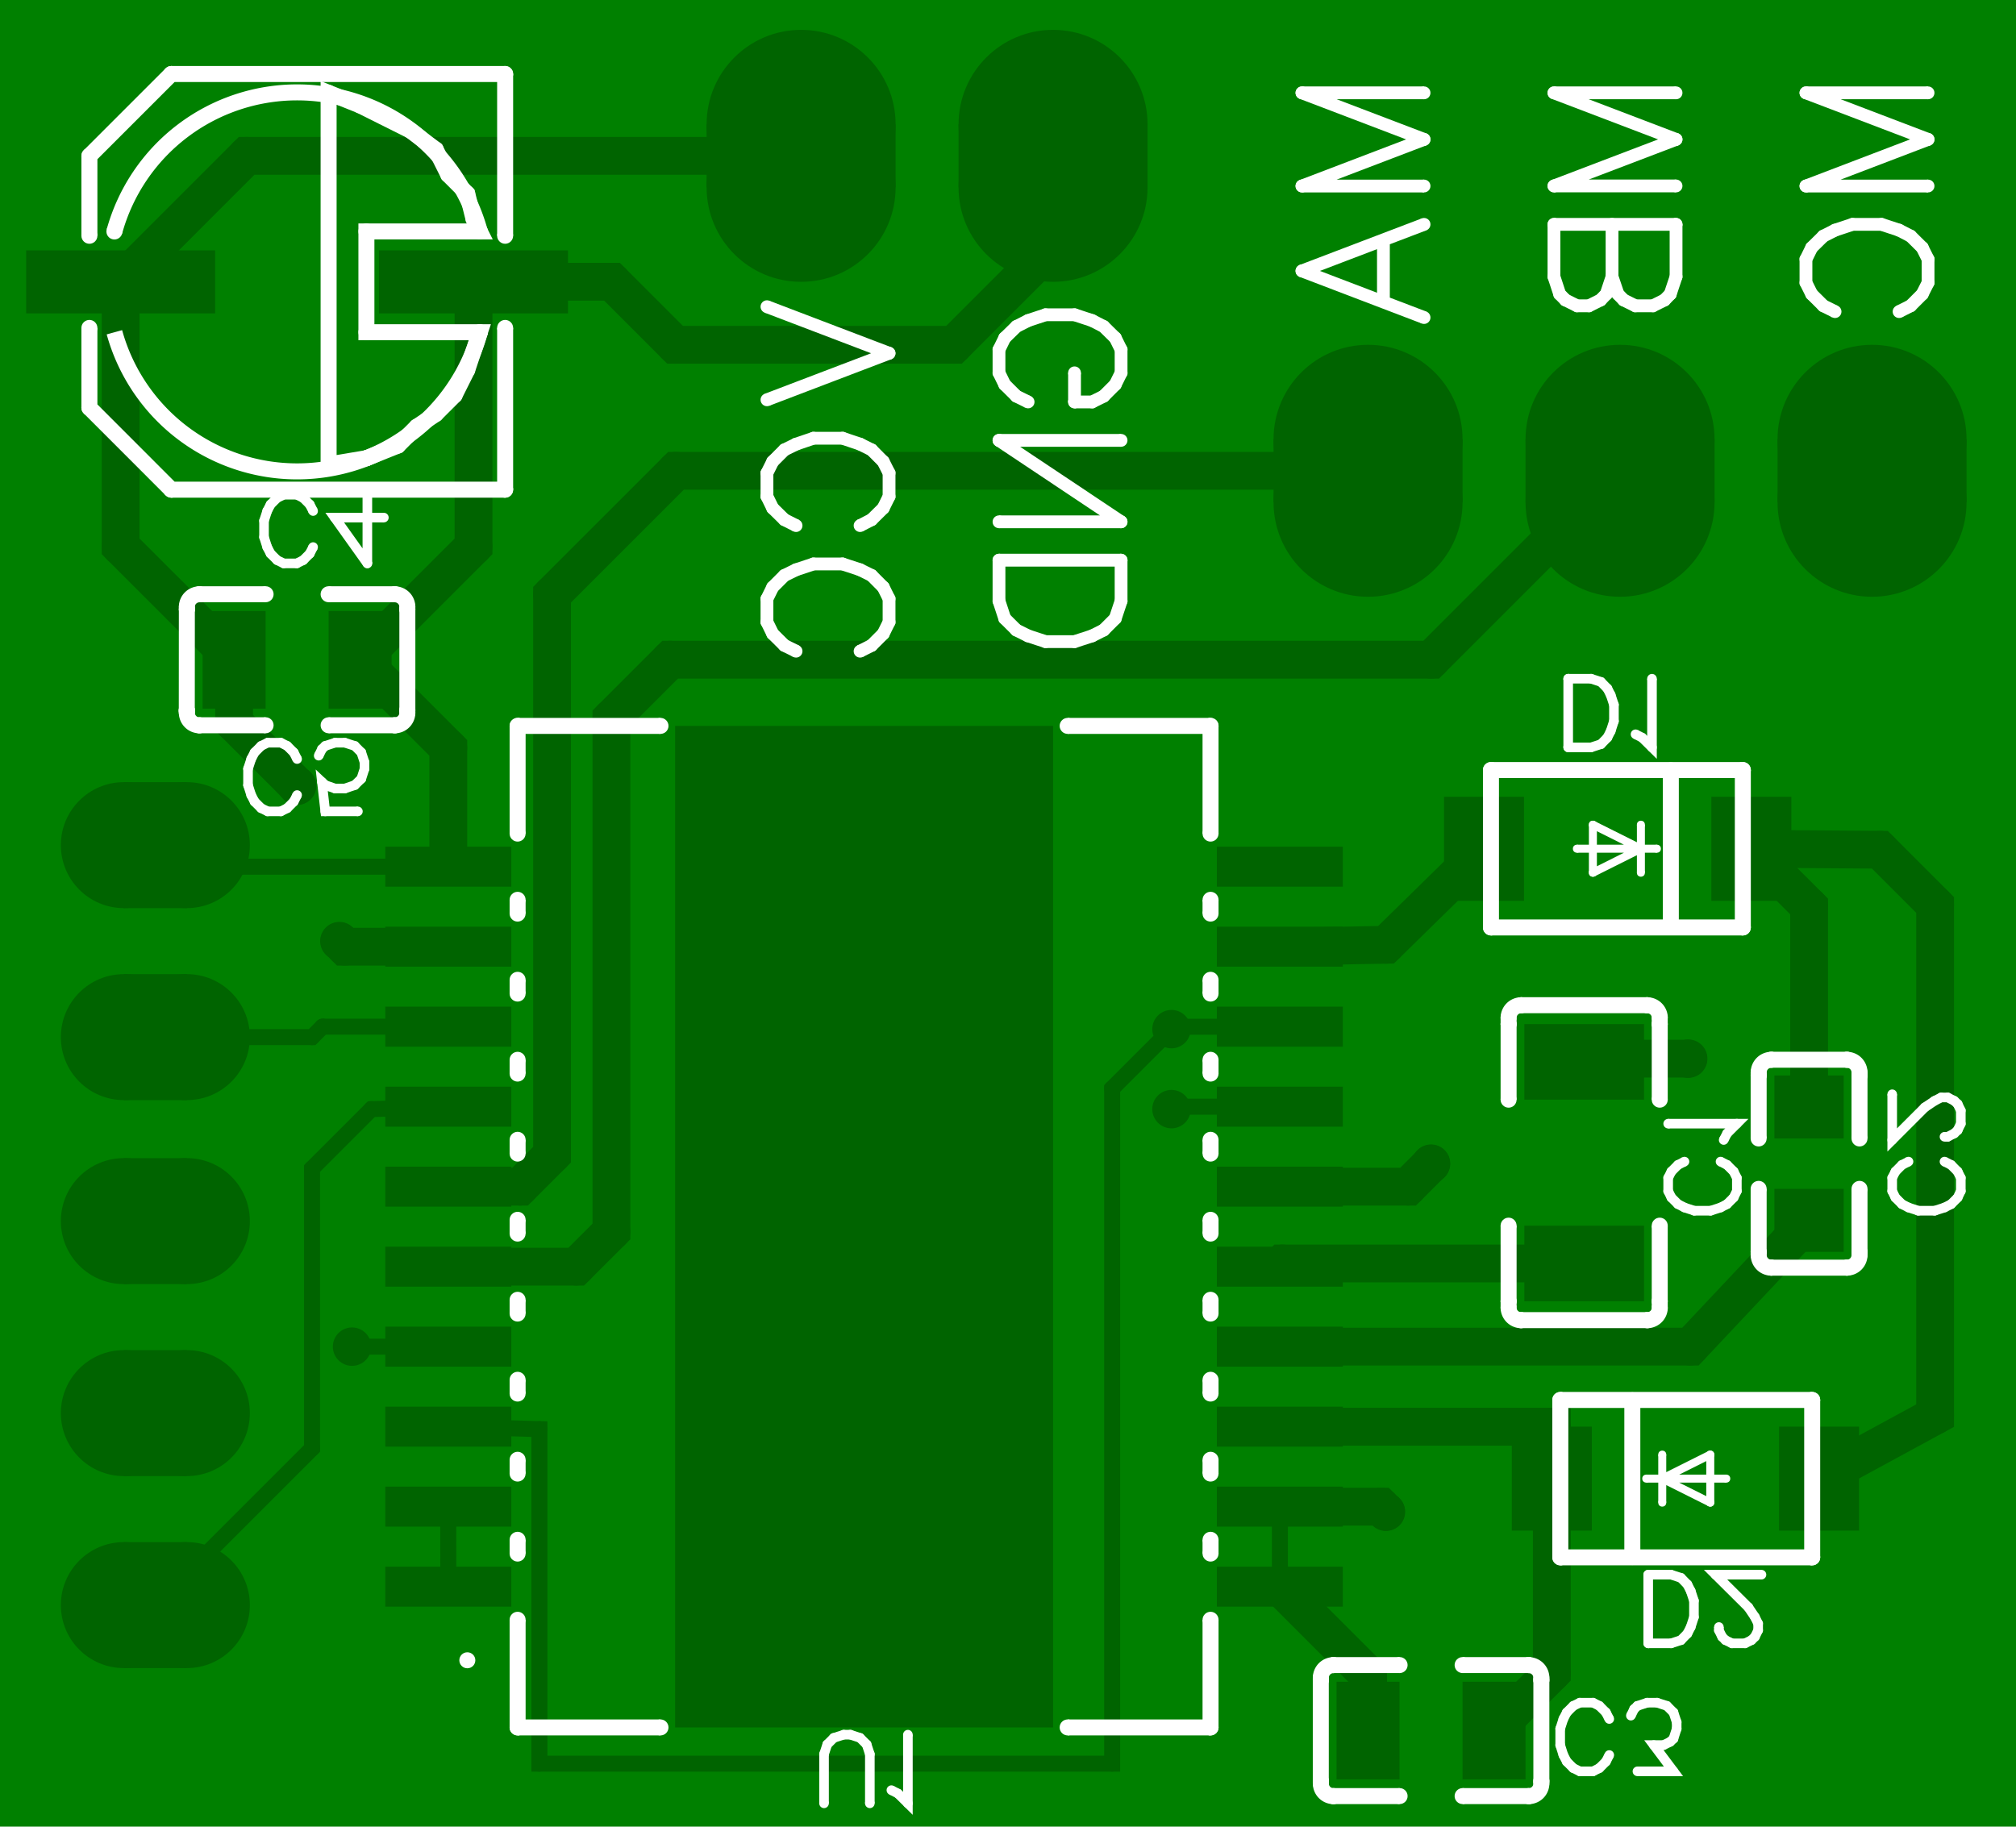 <?xml version="1.0" encoding="utf-8" ?>
<svg baseProfile="full" height="500" version="1.1" width="551.743" xmlns="http://www.w3.org/2000/svg" xmlns:ev="http://www.w3.org/2001/xml-events" xmlns:xlink="http://www.w3.org/1999/xlink"><defs /><rect fill="green" height="500" width="551.743" x="0" y="0" /><circle cx="122.694" cy="324.822" fill="darkgreen" r="5.173" /><circle cx="142.332" cy="324.822" fill="darkgreen" r="5.173" /><circle cx="151.091" cy="316.063" fill="darkgreen" r="5.173" /><circle cx="151.091" cy="162.781" fill="darkgreen" r="5.173" /><circle cx="185.006" cy="128.867" fill="darkgreen" r="5.173" /><circle cx="374.409" cy="128.867" fill="darkgreen" r="5.173" /><circle cx="479.275" cy="232.336" fill="darkgreen" r="5.173" /><circle cx="514.483" cy="232.594" fill="darkgreen" r="5.173" /><circle cx="529.604" cy="247.715" fill="darkgreen" r="5.173" /><circle cx="529.604" cy="387.496" fill="darkgreen" r="5.173" /><circle cx="497.845" cy="404.755" fill="darkgreen" r="5.173" /><circle cx="122.711" cy="346.719" fill="darkgreen" r="5.173" /><circle cx="157.695" cy="346.719" fill="darkgreen" r="5.173" /><circle cx="167.333" cy="337.098" fill="darkgreen" r="5.173" /><circle cx="167.333" cy="196.645" fill="darkgreen" r="5.173" /><circle cx="183.403" cy="180.575" fill="darkgreen" r="5.173" /><circle cx="391.686" cy="180.575" fill="darkgreen" r="5.173" /><circle cx="443.36" cy="128.901" fill="darkgreen" r="5.173" /><path d="M122.694,324.822L142.332,324.822L151.091,316.063L151.091,162.781L185.006,128.867L374.409,128.867M479.275,232.336L514.483,232.594L529.604,247.715L529.604,387.496L497.845,404.755M122.711,346.719L157.695,346.719L167.333,337.098L167.333,196.645L183.403,180.575L391.686,180.575L443.36,128.901" fill="none" stroke="darkgreen" stroke-width="10.345" /><circle cx="42.519" cy="439.36" fill="darkgreen" r="2.19" /><circle cx="85.399" cy="396.479" fill="darkgreen" r="2.19" /><circle cx="85.399" cy="319.839" fill="darkgreen" r="2.19" /><circle cx="101.641" cy="303.597" fill="darkgreen" r="2.19" /><circle cx="122.711" cy="302.924" fill="darkgreen" r="2.19" /><path d="M42.519,439.36L85.399,396.479L85.399,319.839L101.641,303.597L122.711,302.924" fill="none" stroke="darkgreen" stroke-width="4.379" /><circle cx="350.288" cy="259.13" fill="darkgreen" r="5.173" /><circle cx="379.323" cy="258.612" fill="darkgreen" r="5.173" /><circle cx="406.152" cy="232.318" fill="darkgreen" r="5.173" /><circle cx="379.323" cy="413.807" fill="darkgreen" r="5.173" /><circle cx="377.927" cy="412.411" fill="darkgreen" r="5.173" /><circle cx="350.288" cy="412.411" fill="darkgreen" r="5.173" /><path d="M350.288,259.13L379.323,258.612L406.152,232.318M379.323,413.807L377.927,412.411L350.288,412.411" fill="none" stroke="darkgreen" stroke-width="10.345" /><circle cx="350.288" cy="434.308" fill="darkgreen" r="2.19" /><circle cx="350.288" cy="412.411" fill="darkgreen" r="2.19" /><circle cx="122.694" cy="434.308" fill="darkgreen" r="2.19" /><circle cx="122.677" cy="412.411" fill="darkgreen" r="2.19" /><circle cx="42.519" cy="231.336" fill="darkgreen" r="2.19" /><circle cx="48.398" cy="237.232" fill="darkgreen" r="2.19" /><circle cx="122.694" cy="237.232" fill="darkgreen" r="2.19" /><path d="M350.288,434.308L350.288,412.411M122.694,434.308L122.677,412.411M42.519,231.336L48.398,237.232L122.694,237.232" fill="none" stroke="darkgreen" stroke-width="4.379" /><circle cx="350.288" cy="324.822" fill="darkgreen" r="5.173" /><circle cx="385.375" cy="324.822" fill="darkgreen" r="5.173" /><circle cx="391.669" cy="318.528" fill="darkgreen" r="5.173" /><circle cx="350.288" cy="346.529" fill="darkgreen" r="5.173" /><circle cx="350.96" cy="345.84" fill="darkgreen" r="5.173" /><circle cx="433.567" cy="345.84" fill="darkgreen" r="5.173" /><circle cx="408.911" cy="473.706" fill="darkgreen" r="5.173" /><circle cx="424.704" cy="457.895" fill="darkgreen" r="5.173" /><circle cx="424.704" cy="404.738" fill="darkgreen" r="5.173" /><circle cx="350.305" cy="390.531" fill="darkgreen" r="5.173" /><circle cx="424.704" cy="390.531" fill="darkgreen" r="5.173" /><circle cx="424.704" cy="404.721" fill="darkgreen" r="5.173" /><circle cx="350.288" cy="434.308" fill="darkgreen" r="5.173" /><circle cx="374.427" cy="458.447" fill="darkgreen" r="5.173" /><circle cx="374.427" cy="473.706" fill="darkgreen" r="5.173" /><circle cx="433.567" cy="290.665" fill="darkgreen" r="5.173" /><circle cx="434.429" cy="289.786" fill="darkgreen" r="5.173" /><circle cx="462.033" cy="289.786" fill="darkgreen" r="5.173" /><circle cx="129.573" cy="77.123" fill="darkgreen" r="5.173" /><circle cx="167.506" cy="77.123" fill="darkgreen" r="5.173" /><circle cx="184.765" cy="94.383" fill="darkgreen" r="5.173" /><circle cx="261.095" cy="94.383" fill="darkgreen" r="5.173" /><circle cx="288.2" cy="67.278" fill="darkgreen" r="5.173" /><circle cx="288.2" cy="42.657" fill="darkgreen" r="5.173" /><circle cx="98.555" cy="180.592" fill="darkgreen" r="5.173" /><circle cx="129.591" cy="149.557" fill="darkgreen" r="5.173" /><circle cx="129.591" cy="77.141" fill="darkgreen" r="5.173" /><circle cx="98.555" cy="180.592" fill="darkgreen" r="5.173" /><circle cx="122.694" cy="204.731" fill="darkgreen" r="5.173" /><circle cx="122.694" cy="237.232" fill="darkgreen" r="5.173" /><path d="M350.288,324.822L385.375,324.822L391.669,318.528M350.288,346.529L350.96,345.84L433.567,345.84M408.911,473.706L424.704,457.895L424.704,404.738M350.305,390.531L424.704,390.531L424.704,404.721M350.288,434.308L374.427,458.447L374.427,473.706M433.567,290.665L434.429,289.786L462.033,289.786M129.573,77.123L167.506,77.123L184.765,94.383L261.095,94.383L288.2,67.278L288.2,42.657M98.555,180.592L129.591,149.557L129.591,77.141M98.555,180.592L122.694,204.731L122.694,237.232" fill="none" stroke="darkgreen" stroke-width="10.345" /><circle cx="88.279" cy="281.027" fill="darkgreen" r="2.19" /><circle cx="122.694" cy="281.027" fill="darkgreen" r="2.19" /><circle cx="320.615" cy="303.597" fill="darkgreen" r="2.19" /><circle cx="321.287" cy="302.924" fill="darkgreen" r="2.19" /><circle cx="350.288" cy="302.924" fill="darkgreen" r="2.19" /><circle cx="96.348" cy="368.616" fill="darkgreen" r="2.19" /><circle cx="96.348" cy="368.616" fill="darkgreen" r="2.19" /><circle cx="122.694" cy="368.616" fill="darkgreen" r="2.19" /><circle cx="88.279" cy="281.027" fill="darkgreen" r="2.19" /><circle cx="85.417" cy="283.889" fill="darkgreen" r="2.19" /><circle cx="42.519" cy="283.889" fill="darkgreen" r="2.19" /><circle cx="320.615" cy="281.699" fill="darkgreen" r="2.19" /><circle cx="321.27" cy="281.044" fill="darkgreen" r="2.19" /><circle cx="350.305" cy="281.044" fill="darkgreen" r="2.19" /><path d="M88.279,281.027L122.694,281.027M320.615,303.597L321.287,302.924L350.288,302.924M96.348,368.616L96.348,368.616L122.694,368.616M88.279,281.027L85.417,283.889L42.519,283.889M320.615,281.699L321.27,281.044L350.305,281.044" fill="none" stroke="darkgreen" stroke-width="4.379" /><circle cx="350.253" cy="368.616" fill="darkgreen" r="5.173" /><circle cx="462.637" cy="368.616" fill="darkgreen" r="5.173" /><circle cx="495.138" cy="334.063" fill="darkgreen" r="5.173" /><path d="M350.253,368.616L462.637,368.616L495.138,334.063" fill="none" stroke="darkgreen" stroke-width="10.345" /><circle cx="122.694" cy="281.027" fill="darkgreen" r="2.19" /><circle cx="119.677" cy="284.044" fill="darkgreen" r="2.19" /><path d="M122.694,281.027L119.677,284.044" fill="none" stroke="darkgreen" stroke-width="4.379" /><circle cx="479.292" cy="232.318" fill="darkgreen" r="5.173" /><circle cx="495.121" cy="248.129" fill="darkgreen" r="5.173" /><circle cx="495.121" cy="303.01" fill="darkgreen" r="5.173" /><circle cx="33.018" cy="77.141" fill="darkgreen" r="5.173" /><circle cx="67.502" cy="42.657" fill="darkgreen" r="5.173" /><circle cx="219.232" cy="42.657" fill="darkgreen" r="5.173" /><circle cx="92.883" cy="257.612" fill="darkgreen" r="5.173" /><circle cx="94.383" cy="259.13" fill="darkgreen" r="5.173" /><circle cx="122.694" cy="259.13" fill="darkgreen" r="5.173" /><circle cx="64.071" cy="180.592" fill="darkgreen" r="5.173" /><circle cx="64.071" cy="197.834" fill="darkgreen" r="5.173" /><circle cx="81.313" cy="215.094" fill="darkgreen" r="5.173" /><circle cx="64.071" cy="180.592" fill="darkgreen" r="5.173" /><circle cx="33.018" cy="149.557" fill="darkgreen" r="5.173" /><circle cx="33.018" cy="77.141" fill="darkgreen" r="5.173" /><path d="M479.292,232.318L495.121,248.129L495.121,303.01M33.018,77.141L67.502,42.657L219.232,42.657M92.883,257.612L94.383,259.13L122.694,259.13M64.071,180.592L64.071,197.834L81.313,215.094M64.071,180.592L33.018,149.557L33.018,77.141" fill="none" stroke="darkgreen" stroke-width="10.345" /><circle cx="320.615" cy="281.699" fill="darkgreen" r="2.19" /><circle cx="304.373" cy="297.941" fill="darkgreen" r="2.19" /><circle cx="304.373" cy="482.758" fill="darkgreen" r="2.19" /><circle cx="147.626" cy="482.758" fill="darkgreen" r="2.19" /><circle cx="147.626" cy="391.186" fill="darkgreen" r="2.19" /><circle cx="122.711" cy="390.513" fill="darkgreen" r="2.19" /><path d="M320.615,281.699L304.373,297.941L304.373,482.758L147.626,482.758L147.626,391.186L122.711,390.513" fill="none" stroke="darkgreen" stroke-width="4.379" /><rect fill="darkgreen" height="10.949" width="34.484" x="105.452" y="428.834" /><rect fill="darkgreen" height="10.949" width="34.484" x="105.452" y="406.936" /><rect fill="darkgreen" height="10.949" width="34.484" x="105.452" y="385.039" /><rect fill="darkgreen" height="10.949" width="34.484" x="105.452" y="363.142" /><rect fill="darkgreen" height="10.949" width="34.484" x="105.452" y="341.245" /><rect fill="darkgreen" height="10.949" width="34.484" x="105.452" y="319.347" /><rect fill="darkgreen" height="10.949" width="34.484" x="105.452" y="297.45" /><rect fill="darkgreen" height="10.949" width="34.484" x="105.452" y="275.553" /><rect fill="darkgreen" height="10.949" width="34.484" x="105.452" y="253.655" /><rect fill="darkgreen" height="10.949" width="34.484" x="105.452" y="231.758" /><rect fill="darkgreen" height="10.949" width="34.484" x="333.029" y="231.758" /><rect fill="darkgreen" height="10.949" width="34.484" x="333.029" y="253.655" /><rect fill="darkgreen" height="10.949" width="34.484" x="333.029" y="275.553" /><rect fill="darkgreen" height="10.949" width="34.484" x="333.029" y="297.45" /><rect fill="darkgreen" height="10.949" width="34.484" x="333.029" y="319.347" /><rect fill="darkgreen" height="10.949" width="34.484" x="333.029" y="341.245" /><rect fill="darkgreen" height="10.949" width="34.484" x="333.029" y="363.142" /><rect fill="darkgreen" height="10.949" width="34.484" x="333.029" y="385.039" /><rect fill="darkgreen" height="10.949" width="34.484" x="333.029" y="406.936" /><rect fill="darkgreen" height="10.949" width="34.484" x="333.029" y="428.834" /><rect fill="darkgreen" height="274.147" width="103.452" x="184.765" y="198.697" /><rect fill="darkgreen" height="17.242" width="18.966" x="485.62" y="325.425" /><rect fill="darkgreen" height="17.242" width="18.966" x="485.62" y="294.389" /><rect fill="darkgreen" height="17.242" width="51.726" x="7.155" y="68.537" /><rect fill="darkgreen" height="17.242" width="51.726" x="103.728" y="68.537" /><rect fill="darkgreen" height="28.466" width="21.897" x="395.203" y="218.102" /><rect fill="darkgreen" height="28.466" width="21.897" x="468.361" y="218.102" /><rect fill="darkgreen" height="28.466" width="21.897" x="486.896" y="390.505" /><rect fill="darkgreen" height="28.466" width="21.897" x="413.756" y="390.505" /><rect fill="darkgreen" height="20.69" width="32.76" x="417.187" y="335.494" /><rect fill="darkgreen" height="20.69" width="32.76" x="417.187" y="280.32" /><rect fill="darkgreen" height="26.725" width="17.242" x="365.788" y="460.343" /><rect fill="darkgreen" height="26.725" width="17.242" x="400.272" y="460.343" /><rect fill="darkgreen" height="26.725" width="17.242" x="55.45" y="167.247" /><rect fill="darkgreen" height="26.725" width="17.242" x="89.934" y="167.247" /><circle cx="320.615" cy="303.597" fill="darkgreen" r="5.259" /><circle cx="96.348" cy="368.616" fill="darkgreen" r="5.255" /><circle cx="320.615" cy="281.699" fill="darkgreen" r="5.255" /><circle cx="391.651" cy="318.528" fill="darkgreen" r="5.255" /><circle cx="462.033" cy="289.786" fill="darkgreen" r="5.255" /><circle cx="379.306" cy="413.807" fill="darkgreen" r="5.255" /><circle cx="81.313" cy="215.094" fill="darkgreen" r="5.255" /><circle cx="92.883" cy="257.612" fill="darkgreen" r="5.255" /><circle cx="33.898" cy="439.36" fill="darkgreen" r="17.242" /><circle cx="51.14" cy="439.36" fill="darkgreen" r="17.242" /><circle cx="33.898" cy="386.806" fill="darkgreen" r="17.242" /><circle cx="51.14" cy="386.806" fill="darkgreen" r="17.242" /><circle cx="33.898" cy="334.253" fill="darkgreen" r="17.242" /><circle cx="51.14" cy="334.253" fill="darkgreen" r="17.242" /><circle cx="33.898" cy="283.889" fill="darkgreen" r="17.242" /><circle cx="51.14" cy="283.889" fill="darkgreen" r="17.242" /><circle cx="33.898" cy="231.336" fill="darkgreen" r="17.242" /><circle cx="51.14" cy="231.336" fill="darkgreen" r="17.242" /><path d="M33.898,439.36L51.14,439.36M33.898,386.806L51.14,386.806M33.898,334.253L51.14,334.253M33.898,283.889L51.14,283.889M33.898,231.336L51.14,231.336" fill="none" stroke="darkgreen" stroke-width="34.484" /><circle cx="219.249" cy="51.278" fill="darkgreen" r="25.863" /><circle cx="219.249" cy="34.036" fill="darkgreen" r="25.863" /><circle cx="288.2" cy="51.278" fill="darkgreen" r="25.863" /><circle cx="288.2" cy="34.036" fill="darkgreen" r="25.863" /><circle cx="512.345" cy="137.487" fill="darkgreen" r="25.863" /><circle cx="512.345" cy="120.246" fill="darkgreen" r="25.863" /><circle cx="443.377" cy="137.487" fill="darkgreen" r="25.863" /><circle cx="443.377" cy="120.246" fill="darkgreen" r="25.863" /><circle cx="374.409" cy="137.487" fill="darkgreen" r="25.863" /><circle cx="374.409" cy="120.246" fill="darkgreen" r="25.863" /><path d="M219.249,51.278L219.249,34.036M288.2,51.278L288.2,34.036M512.345,137.487L512.345,120.246M443.377,137.487L443.377,120.246M374.409,137.487L374.409,120.246" fill="none" stroke="darkgreen" stroke-width="51.726" /><circle cx="331.305" cy="472.844" fill="white" r="2.19" /><circle cx="331.305" cy="443.377" fill="white" r="2.19" /><circle cx="331.305" cy="425.256" fill="white" r="2.19" /><circle cx="331.305" cy="421.48" fill="white" r="2.19" /><circle cx="331.305" cy="403.359" fill="white" r="2.19" /><circle cx="331.305" cy="399.583" fill="white" r="2.19" /><circle cx="331.305" cy="381.461" fill="white" r="2.19" /><circle cx="331.305" cy="377.685" fill="white" r="2.19" /><circle cx="331.305" cy="359.564" fill="white" r="2.19" /><circle cx="331.305" cy="355.788" fill="white" r="2.19" /><circle cx="331.305" cy="337.667" fill="white" r="2.19" /><circle cx="331.305" cy="333.891" fill="white" r="2.19" /><circle cx="331.305" cy="315.77" fill="white" r="2.19" /><circle cx="331.305" cy="311.994" fill="white" r="2.19" /><circle cx="331.305" cy="293.872" fill="white" r="2.19" /><circle cx="331.305" cy="290.096" fill="white" r="2.19" /><circle cx="331.305" cy="271.975" fill="white" r="2.19" /><circle cx="331.305" cy="268.199" fill="white" r="2.19" /><circle cx="331.305" cy="250.078" fill="white" r="2.19" /><circle cx="331.305" cy="246.302" fill="white" r="2.19" /><circle cx="331.305" cy="228.18" fill="white" r="2.19" /><circle cx="331.305" cy="198.697" fill="white" r="2.19" /><circle cx="141.66" cy="472.844" fill="white" r="2.19" /><circle cx="141.66" cy="443.377" fill="white" r="2.19" /><circle cx="141.66" cy="425.256" fill="white" r="2.19" /><circle cx="141.66" cy="421.48" fill="white" r="2.19" /><circle cx="141.66" cy="403.359" fill="white" r="2.19" /><circle cx="141.66" cy="399.583" fill="white" r="2.19" /><circle cx="141.66" cy="381.461" fill="white" r="2.19" /><circle cx="141.66" cy="377.685" fill="white" r="2.19" /><circle cx="141.66" cy="359.564" fill="white" r="2.19" /><circle cx="141.66" cy="355.788" fill="white" r="2.19" /><circle cx="141.66" cy="337.667" fill="white" r="2.19" /><circle cx="141.66" cy="333.891" fill="white" r="2.19" /><circle cx="141.66" cy="315.77" fill="white" r="2.19" /><circle cx="141.66" cy="311.994" fill="white" r="2.19" /><circle cx="141.66" cy="293.872" fill="white" r="2.19" /><circle cx="141.66" cy="290.096" fill="white" r="2.19" /><circle cx="141.66" cy="271.975" fill="white" r="2.19" /><circle cx="141.66" cy="268.199" fill="white" r="2.19" /><circle cx="141.66" cy="250.078" fill="white" r="2.19" /><circle cx="141.66" cy="246.302" fill="white" r="2.19" /><circle cx="141.66" cy="228.18" fill="white" r="2.19" /><circle cx="141.66" cy="198.697" fill="white" r="2.19" /><circle cx="141.66" cy="198.697" fill="white" r="2.19" /><circle cx="180.765" cy="198.697" fill="white" r="2.19" /><circle cx="292.2" cy="198.697" fill="white" r="2.19" /><circle cx="331.305" cy="198.697" fill="white" r="2.19" /><circle cx="141.66" cy="472.844" fill="white" r="2.19" /><circle cx="180.765" cy="472.844" fill="white" r="2.19" /><circle cx="292.2" cy="472.844" fill="white" r="2.19" /><circle cx="331.305" cy="472.844" fill="white" r="2.19" /><circle cx="505.466" cy="290.079" fill="white" r="2.19" /><circle cx="484.775" cy="290.079" fill="white" r="2.19" /><circle cx="508.914" cy="325.425" fill="white" r="2.19" /><circle cx="508.914" cy="342.667" fill="white" r="2.19" /><circle cx="481.31" cy="325.425" fill="white" r="2.19" /><circle cx="481.31" cy="342.667" fill="white" r="2.19" /><circle cx="508.914" cy="311.631" fill="white" r="2.19" /><circle cx="508.914" cy="294.389" fill="white" r="2.19" /><circle cx="481.31" cy="311.631" fill="white" r="2.19" /><circle cx="481.31" cy="294.389" fill="white" r="2.19" /><circle cx="505.466" cy="346.995" fill="white" r="2.19" /><circle cx="484.775" cy="346.995" fill="white" r="2.19" /><circle cx="508.914" cy="343.546" fill="white" r="2.19" /><circle cx="508.914" cy="342.667" fill="white" r="2.19" /><circle cx="481.31" cy="343.529" fill="white" r="2.19" /><circle cx="481.31" cy="342.667" fill="white" r="2.19" /><circle cx="508.914" cy="293.527" fill="white" r="2.19" /><circle cx="508.914" cy="294.389" fill="white" r="2.19" /><circle cx="481.31" cy="293.545" fill="white" r="2.19" /><circle cx="481.31" cy="294.389" fill="white" r="2.19" /><circle cx="138.246" cy="20.259" fill="white" r="2.19" /><circle cx="46.881" cy="20.259" fill="white" r="2.19" /><circle cx="46.881" cy="134.039" fill="white" r="2.19" /><circle cx="138.246" cy="134.039" fill="white" r="2.19" /><circle cx="24.466" cy="42.674" fill="white" r="2.19" /><circle cx="46.881" cy="20.259" fill="white" r="2.19" /><circle cx="24.466" cy="111.607" fill="white" r="2.19" /><circle cx="46.881" cy="134.039" fill="white" r="2.19" /><circle cx="24.466" cy="111.607" fill="white" r="2.19" /><circle cx="24.466" cy="89.762" fill="white" r="2.19" /><circle cx="24.466" cy="64.537" fill="white" r="2.19" /><circle cx="24.466" cy="42.674" fill="white" r="2.19" /><circle cx="138.246" cy="134.039" fill="white" r="2.19" /><circle cx="138.246" cy="89.762" fill="white" r="2.19" /><circle cx="138.246" cy="64.537" fill="white" r="2.19" /><circle cx="138.246" cy="20.259" fill="white" r="2.19" /><path d="M331.305,472.844L331.305,443.377M331.305,425.256L331.305,421.48M331.305,403.359L331.305,399.583M331.305,381.461L331.305,377.685M331.305,359.564L331.305,355.788M331.305,337.667L331.305,333.891M331.305,315.77L331.305,311.994M331.305,293.872L331.305,290.096M331.305,271.975L331.305,268.199M331.305,250.078L331.305,246.302M331.305,228.18L331.305,198.697M141.66,472.844L141.66,443.377M141.66,425.256L141.66,421.48M141.66,403.359L141.66,399.583M141.66,381.461L141.66,377.685M141.66,359.564L141.66,355.788M141.66,337.667L141.66,333.891M141.66,315.77L141.66,311.994M141.66,293.872L141.66,290.096M141.66,271.975L141.66,268.199M141.66,250.078L141.66,246.302M141.66,228.18L141.66,198.697M141.66,198.697L180.765,198.697M292.2,198.697L331.305,198.697M141.66,472.844L180.765,472.844M292.2,472.844L331.305,472.844M505.466,290.079L484.775,290.079M508.914,325.425L508.914,342.667M481.31,325.425L481.31,342.667M508.914,311.631L508.914,294.389M481.31,311.631L481.31,294.389M505.466,346.995L484.775,346.995M508.914,343.546L508.914,342.667M481.31,343.529L481.31,342.667M508.914,293.527L508.914,294.389M481.31,293.545L481.31,294.389M138.246,20.259L46.881,20.259M46.881,134.039L138.246,134.039M24.466,42.674L46.881,20.259M24.466,111.607L46.881,134.039M24.466,111.607L24.466,89.762M24.466,64.537L24.466,42.674M138.246,134.039L138.246,89.762M138.246,64.537L138.246,20.259" fill="none" stroke="white" stroke-width="4.379" /><circle cx="431.567" cy="232.318" fill="white" r="1.095" /><circle cx="453.464" cy="232.318" fill="white" r="1.095" /><circle cx="435.946" cy="232.318" fill="white" r="1.095" /><circle cx="435.946" cy="225.749" fill="white" r="1.095" /><circle cx="435.946" cy="225.749" fill="white" r="1.095" /><circle cx="449.084" cy="232.318" fill="white" r="1.095" /><circle cx="449.084" cy="232.318" fill="white" r="1.095" /><circle cx="449.084" cy="225.749" fill="white" r="1.095" /><circle cx="435.946" cy="232.318" fill="white" r="1.095" /><circle cx="435.946" cy="238.888" fill="white" r="1.095" /><circle cx="435.946" cy="238.888" fill="white" r="1.095" /><circle cx="449.084" cy="232.318" fill="white" r="1.095" /><circle cx="449.084" cy="232.318" fill="white" r="1.095" /><circle cx="449.084" cy="238.888" fill="white" r="1.095" /><path d="M431.567,232.318L453.464,232.318M435.946,232.318L435.946,225.749M435.946,225.749L449.084,232.318M449.084,232.318L449.084,225.749M435.946,232.318L435.946,238.888M435.946,238.888L449.084,232.318M449.084,232.318L449.084,238.888" fill="none" stroke="white" stroke-width="2.19" /><circle cx="476.982" cy="253.871" fill="white" r="2.19" /><circle cx="476.982" cy="210.783" fill="white" r="2.19" /><circle cx="476.982" cy="210.783" fill="white" r="2.19" /><circle cx="408.049" cy="210.783" fill="white" r="2.19" /><circle cx="408.049" cy="210.783" fill="white" r="2.19" /><circle cx="408.049" cy="253.871" fill="white" r="2.19" /><circle cx="408.049" cy="253.871" fill="white" r="2.19" /><circle cx="476.982" cy="253.871" fill="white" r="2.19" /><circle cx="457.274" cy="253.785" fill="white" r="2.19" /><circle cx="457.274" cy="210.869" fill="white" r="2.19" /><path d="M476.982,253.871L476.982,210.783M476.982,210.783L408.049,210.783M408.049,210.783L408.049,253.871M408.049,253.871L476.982,253.871M457.274,253.785L457.274,210.869" fill="none" stroke="white" stroke-width="4.379" /><circle cx="472.447" cy="404.738" fill="white" r="1.095" /><circle cx="450.55" cy="404.738" fill="white" r="1.095" /><circle cx="468.068" cy="404.738" fill="white" r="1.095" /><circle cx="468.068" cy="411.307" fill="white" r="1.095" /><circle cx="468.068" cy="411.307" fill="white" r="1.095" /><circle cx="454.929" cy="404.738" fill="white" r="1.095" /><circle cx="454.929" cy="404.738" fill="white" r="1.095" /><circle cx="454.929" cy="411.307" fill="white" r="1.095" /><circle cx="468.068" cy="404.738" fill="white" r="1.095" /><circle cx="468.068" cy="398.169" fill="white" r="1.095" /><circle cx="468.068" cy="398.169" fill="white" r="1.095" /><circle cx="454.929" cy="404.738" fill="white" r="1.095" /><circle cx="454.929" cy="404.738" fill="white" r="1.095" /><circle cx="454.929" cy="398.169" fill="white" r="1.095" /><path d="M472.447,404.738L450.55,404.738M468.068,404.738L468.068,411.307M468.068,411.307L454.929,404.738M454.929,404.738L454.929,411.307M468.068,404.738L468.068,398.169M468.068,398.169L454.929,404.738M454.929,404.738L454.929,398.169" fill="none" stroke="white" stroke-width="2.19" /><circle cx="427.032" cy="383.203" fill="white" r="2.19" /><circle cx="427.032" cy="426.291" fill="white" r="2.19" /><circle cx="427.032" cy="426.291" fill="white" r="2.19" /><circle cx="495.965" cy="426.291" fill="white" r="2.19" /><circle cx="495.965" cy="426.291" fill="white" r="2.19" /><circle cx="495.965" cy="383.203" fill="white" r="2.19" /><circle cx="495.965" cy="383.203" fill="white" r="2.19" /><circle cx="427.032" cy="383.203" fill="white" r="2.19" /><circle cx="446.74" cy="383.289" fill="white" r="2.19" /><circle cx="446.74" cy="426.204" fill="white" r="2.19" /><circle cx="450.791" cy="275.147" fill="white" r="2.19" /><circle cx="416.325" cy="275.147" fill="white" r="2.19" /><circle cx="454.24" cy="335.494" fill="white" r="2.19" /><circle cx="454.24" cy="356.185" fill="white" r="2.19" /><circle cx="412.876" cy="335.494" fill="white" r="2.19" /><circle cx="412.876" cy="356.185" fill="white" r="2.19" /><circle cx="454.24" cy="301.01" fill="white" r="2.19" /><circle cx="454.24" cy="280.32" fill="white" r="2.19" /><circle cx="412.876" cy="301.01" fill="white" r="2.19" /><circle cx="412.876" cy="280.32" fill="white" r="2.19" /><circle cx="450.791" cy="361.357" fill="white" r="2.19" /><circle cx="416.325" cy="361.357" fill="white" r="2.19" /><circle cx="454.24" cy="357.909" fill="white" r="2.19" /><circle cx="454.24" cy="356.185" fill="white" r="2.19" /><circle cx="412.876" cy="357.909" fill="white" r="2.19" /><circle cx="412.876" cy="356.185" fill="white" r="2.19" /><circle cx="454.24" cy="278.596" fill="white" r="2.19" /><circle cx="454.24" cy="280.32" fill="white" r="2.19" /><circle cx="412.876" cy="278.596" fill="white" r="2.19" /><circle cx="412.876" cy="280.32" fill="white" r="2.19" /><circle cx="421.842" cy="487.517" fill="white" r="2.19" /><circle cx="421.842" cy="459.912" fill="white" r="2.19" /><circle cx="361.478" cy="487.517" fill="white" r="2.19" /><circle cx="361.478" cy="459.912" fill="white" r="2.19" /><circle cx="400.29" cy="455.774" fill="white" r="2.19" /><circle cx="418.376" cy="455.774" fill="white" r="2.19" /><circle cx="400.29" cy="491.638" fill="white" r="2.19" /><circle cx="418.376" cy="491.638" fill="white" r="2.19" /><circle cx="383.048" cy="455.774" fill="white" r="2.19" /><circle cx="364.944" cy="455.774" fill="white" r="2.19" /><circle cx="383.048" cy="491.638" fill="white" r="2.19" /><circle cx="364.944" cy="491.638" fill="white" r="2.19" /><circle cx="361.478" cy="487.844" fill="white" r="2.19" /><circle cx="361.478" cy="487.517" fill="white" r="2.19" /><circle cx="361.478" cy="488.189" fill="white" r="2.19" /><circle cx="361.478" cy="487.517" fill="white" r="2.19" /><circle cx="361.478" cy="459.223" fill="white" r="2.19" /><circle cx="361.478" cy="459.912" fill="white" r="2.19" /><circle cx="421.842" cy="488.189" fill="white" r="2.19" /><circle cx="421.842" cy="487.517" fill="white" r="2.19" /><circle cx="421.842" cy="459.24" fill="white" r="2.19" /><circle cx="421.842" cy="459.912" fill="white" r="2.19" /><circle cx="111.487" cy="194.403" fill="white" r="2.19" /><circle cx="111.487" cy="166.799" fill="white" r="2.19" /><circle cx="51.122" cy="194.403" fill="white" r="2.19" /><circle cx="51.14" cy="166.799" fill="white" r="2.19" /><circle cx="89.934" cy="162.661" fill="white" r="2.19" /><circle cx="108.038" cy="162.661" fill="white" r="2.19" /><circle cx="89.934" cy="198.524" fill="white" r="2.19" /><circle cx="108.038" cy="198.524" fill="white" r="2.19" /><circle cx="72.692" cy="162.661" fill="white" r="2.19" /><circle cx="54.588" cy="162.661" fill="white" r="2.19" /><circle cx="72.692" cy="198.524" fill="white" r="2.19" /><circle cx="54.588" cy="198.524" fill="white" r="2.19" /><circle cx="51.122" cy="194.731" fill="white" r="2.19" /><circle cx="51.122" cy="194.403" fill="white" r="2.19" /><circle cx="51.122" cy="195.076" fill="white" r="2.19" /><circle cx="51.122" cy="194.403" fill="white" r="2.19" /><circle cx="51.14" cy="166.126" fill="white" r="2.19" /><circle cx="51.14" cy="166.799" fill="white" r="2.19" /><circle cx="111.487" cy="195.076" fill="white" r="2.19" /><circle cx="111.487" cy="194.403" fill="white" r="2.19" /><circle cx="111.487" cy="166.126" fill="white" r="2.19" /><circle cx="111.487" cy="166.799" fill="white" r="2.19" /><path d="M427.032,383.203L427.032,426.291M427.032,426.291L495.965,426.291M495.965,426.291L495.965,383.203M495.965,383.203L427.032,383.203M446.74,383.289L446.74,426.204M450.791,275.147L416.325,275.147M454.24,335.494L454.24,356.185M412.876,335.494L412.876,356.185M454.24,301.01L454.24,280.32M412.876,301.01L412.876,280.32M450.791,361.357L416.325,361.357M454.24,357.909L454.24,356.185M412.876,357.909L412.876,356.185M454.24,278.596L454.24,280.32M412.876,278.596L412.876,280.32M421.842,487.517L421.842,459.912M361.478,487.517L361.478,459.912M400.29,455.774L418.376,455.774M400.29,491.638L418.376,491.638M383.048,455.774L364.944,455.774M383.048,491.638L364.944,491.638M361.478,487.844L361.478,487.517M361.478,488.189L361.478,487.517M361.478,459.223L361.478,459.912M421.842,488.189L421.842,487.517M421.842,459.24L421.842,459.912M111.487,194.403L111.487,166.799M51.122,194.403L51.14,166.799M89.934,162.661L108.038,162.661M89.934,198.524L108.038,198.524M72.692,162.661L54.588,162.661M72.692,198.524L54.588,198.524M51.122,194.731L51.122,194.403M51.122,195.076L51.122,194.403M51.14,166.126L51.14,166.799M111.487,195.076L111.487,194.403M111.487,166.126L111.487,166.799" fill="none" stroke="white" stroke-width="4.379" /><circle cx="281.372" cy="110.021" fill="white" r="1.752" /><circle cx="278.182" cy="108.452" fill="white" r="1.752" /><circle cx="274.975" cy="105.262" fill="white" r="1.752" /><circle cx="273.406" cy="102.055" fill="white" r="1.752" /><circle cx="273.406" cy="95.71" fill="white" r="1.752" /><circle cx="274.975" cy="92.503" fill="white" r="1.752" /><circle cx="278.182" cy="89.365" fill="white" r="1.752" /><circle cx="281.372" cy="87.744" fill="white" r="1.752" /><circle cx="286.148" cy="86.158" fill="white" r="1.752" /><circle cx="294.079" cy="86.158" fill="white" r="1.752" /><circle cx="298.89" cy="87.744" fill="white" r="1.752" /><circle cx="302.045" cy="89.365" fill="white" r="1.752" /><circle cx="305.235" cy="92.503" fill="white" r="1.752" /><circle cx="306.821" cy="95.71" fill="white" r="1.752" /><circle cx="306.821" cy="102.055" fill="white" r="1.752" /><circle cx="305.235" cy="105.262" fill="white" r="1.752" /><circle cx="302.045" cy="108.452" fill="white" r="1.752" /><circle cx="298.89" cy="110.021" fill="white" r="1.752" /><circle cx="294.079" cy="110.021" fill="white" r="1.752" /><circle cx="294.079" cy="102.055" fill="white" r="1.752" /><circle cx="294.079" cy="110.021" fill="white" r="1.752" /><circle cx="273.406" cy="120.539" fill="white" r="1.752" /><circle cx="306.821" cy="120.539" fill="white" r="1.752" /><circle cx="273.406" cy="120.539" fill="white" r="1.752" /><circle cx="306.821" cy="142.833" fill="white" r="1.752" /><circle cx="273.406" cy="142.833" fill="white" r="1.752" /><circle cx="306.821" cy="142.833" fill="white" r="1.752" /><circle cx="273.406" cy="153.333" fill="white" r="1.752" /><circle cx="306.821" cy="153.333" fill="white" r="1.752" /><circle cx="273.406" cy="153.333" fill="white" r="1.752" /><circle cx="273.406" cy="164.506" fill="white" r="1.752" /><circle cx="274.975" cy="169.282" fill="white" r="1.752" /><circle cx="278.182" cy="172.471" fill="white" r="1.752" /><circle cx="281.372" cy="174.058" fill="white" r="1.752" /><circle cx="286.148" cy="175.627" fill="white" r="1.752" /><circle cx="294.079" cy="175.627" fill="white" r="1.752" /><circle cx="298.89" cy="174.058" fill="white" r="1.752" /><circle cx="302.045" cy="172.471" fill="white" r="1.752" /><circle cx="305.235" cy="169.282" fill="white" r="1.752" /><circle cx="306.821" cy="164.506" fill="white" r="1.752" /><circle cx="306.821" cy="153.333" fill="white" r="1.752" /><circle cx="209.904" cy="83.951" fill="white" r="1.752" /><circle cx="243.319" cy="96.693" fill="white" r="1.752" /><circle cx="209.904" cy="109.435" fill="white" r="1.752" /><circle cx="243.319" cy="96.693" fill="white" r="1.752" /><circle cx="217.87" cy="143.867" fill="white" r="1.752" /><circle cx="214.68" cy="142.246" fill="white" r="1.752" /><circle cx="211.473" cy="139.091" fill="white" r="1.752" /><circle cx="209.904" cy="135.884" fill="white" r="1.752" /><circle cx="209.904" cy="129.487" fill="white" r="1.752" /><circle cx="211.473" cy="126.349" fill="white" r="1.752" /><circle cx="214.68" cy="123.142" fill="white" r="1.752" /><circle cx="217.87" cy="121.573" fill="white" r="1.752" /><circle cx="222.646" cy="119.952" fill="white" r="1.752" /><circle cx="230.577" cy="119.952" fill="white" r="1.752" /><circle cx="235.387" cy="121.573" fill="white" r="1.752" /><circle cx="238.543" cy="123.142" fill="white" r="1.752" /><circle cx="241.732" cy="126.349" fill="white" r="1.752" /><circle cx="243.319" cy="129.487" fill="white" r="1.752" /><circle cx="243.319" cy="135.884" fill="white" r="1.752" /><circle cx="241.732" cy="139.091" fill="white" r="1.752" /><circle cx="238.543" cy="142.246" fill="white" r="1.752" /><circle cx="235.387" cy="143.867" fill="white" r="1.752" /><circle cx="217.87" cy="178.248" fill="white" r="1.752" /><circle cx="214.68" cy="176.661" fill="white" r="1.752" /><circle cx="211.473" cy="173.471" fill="white" r="1.752" /><circle cx="209.904" cy="170.264" fill="white" r="1.752" /><circle cx="209.904" cy="163.919" fill="white" r="1.752" /><circle cx="211.473" cy="160.73" fill="white" r="1.752" /><circle cx="214.68" cy="157.523" fill="white" r="1.752" /><circle cx="217.87" cy="155.954" fill="white" r="1.752" /><circle cx="222.646" cy="154.367" fill="white" r="1.752" /><circle cx="230.577" cy="154.367" fill="white" r="1.752" /><circle cx="235.387" cy="155.954" fill="white" r="1.752" /><circle cx="238.543" cy="157.523" fill="white" r="1.752" /><circle cx="241.732" cy="160.73" fill="white" r="1.752" /><circle cx="243.319" cy="163.919" fill="white" r="1.752" /><circle cx="243.319" cy="170.264" fill="white" r="1.752" /><circle cx="241.732" cy="173.471" fill="white" r="1.752" /><circle cx="238.543" cy="176.661" fill="white" r="1.752" /><circle cx="235.387" cy="178.248" fill="white" r="1.752" /><circle cx="494.258" cy="25.415" fill="white" r="1.752" /><circle cx="527.673" cy="25.415" fill="white" r="1.752" /><circle cx="494.258" cy="25.415" fill="white" r="1.752" /><circle cx="527.673" cy="38.156" fill="white" r="1.752" /><circle cx="494.258" cy="50.916" fill="white" r="1.752" /><circle cx="527.673" cy="38.156" fill="white" r="1.752" /><circle cx="494.258" cy="50.916" fill="white" r="1.752" /><circle cx="527.673" cy="50.916" fill="white" r="1.752" /><circle cx="502.224" cy="85.296" fill="white" r="1.752" /><circle cx="499.034" cy="83.71" fill="white" r="1.752" /><circle cx="495.827" cy="80.52" fill="white" r="1.752" /><circle cx="494.258" cy="77.365" fill="white" r="1.752" /><circle cx="494.258" cy="70.968" fill="white" r="1.752" /><circle cx="495.827" cy="67.778" fill="white" r="1.752" /><circle cx="499.034" cy="64.623" fill="white" r="1.752" /><circle cx="502.224" cy="63.002" fill="white" r="1.752" /><circle cx="507" cy="61.416" fill="white" r="1.752" /><circle cx="514.932" cy="61.416" fill="white" r="1.752" /><circle cx="519.742" cy="63.002" fill="white" r="1.752" /><circle cx="522.897" cy="64.623" fill="white" r="1.752" /><circle cx="526.087" cy="67.778" fill="white" r="1.752" /><circle cx="527.673" cy="70.968" fill="white" r="1.752" /><circle cx="527.673" cy="77.365" fill="white" r="1.752" /><circle cx="526.087" cy="80.52" fill="white" r="1.752" /><circle cx="522.897" cy="83.71" fill="white" r="1.752" /><circle cx="519.742" cy="85.296" fill="white" r="1.752" /><circle cx="425.291" cy="25.415" fill="white" r="1.752" /><circle cx="458.705" cy="25.415" fill="white" r="1.752" /><circle cx="425.291" cy="25.415" fill="white" r="1.752" /><circle cx="458.705" cy="38.156" fill="white" r="1.752" /><circle cx="425.291" cy="50.898" fill="white" r="1.752" /><circle cx="458.705" cy="38.156" fill="white" r="1.752" /><circle cx="425.291" cy="50.898" fill="white" r="1.752" /><circle cx="458.705" cy="50.898" fill="white" r="1.752" /><circle cx="425.291" cy="61.416" fill="white" r="1.752" /><circle cx="458.705" cy="61.416" fill="white" r="1.752" /><circle cx="425.291" cy="61.416" fill="white" r="1.752" /><circle cx="425.291" cy="75.727" fill="white" r="1.752" /><circle cx="426.86" cy="80.503" fill="white" r="1.752" /><circle cx="428.446" cy="82.124" fill="white" r="1.752" /><circle cx="431.636" cy="83.71" fill="white" r="1.752" /><circle cx="434.843" cy="83.71" fill="white" r="1.752" /><circle cx="438.032" cy="82.124" fill="white" r="1.752" /><circle cx="439.601" cy="80.503" fill="white" r="1.752" /><circle cx="441.188" cy="75.727" fill="white" r="1.752" /><circle cx="441.188" cy="61.416" fill="white" r="1.752" /><circle cx="441.188" cy="75.727" fill="white" r="1.752" /><circle cx="442.808" cy="80.503" fill="white" r="1.752" /><circle cx="444.377" cy="82.124" fill="white" r="1.752" /><circle cx="447.584" cy="83.71" fill="white" r="1.752" /><circle cx="452.36" cy="83.71" fill="white" r="1.752" /><circle cx="455.55" cy="82.124" fill="white" r="1.752" /><circle cx="457.119" cy="80.503" fill="white" r="1.752" /><circle cx="458.705" cy="75.727" fill="white" r="1.752" /><circle cx="458.705" cy="61.416" fill="white" r="1.752" /><circle cx="356.323" cy="25.415" fill="white" r="1.752" /><circle cx="389.738" cy="25.415" fill="white" r="1.752" /><circle cx="356.323" cy="25.415" fill="white" r="1.752" /><circle cx="389.738" cy="38.156" fill="white" r="1.752" /><circle cx="356.323" cy="50.916" fill="white" r="1.752" /><circle cx="389.738" cy="38.156" fill="white" r="1.752" /><circle cx="356.323" cy="50.916" fill="white" r="1.752" /><circle cx="389.738" cy="50.916" fill="white" r="1.752" /><circle cx="356.323" cy="74.158" fill="white" r="1.752" /><circle cx="389.738" cy="61.416" fill="white" r="1.752" /><circle cx="356.323" cy="74.158" fill="white" r="1.752" /><circle cx="389.738" cy="86.917" fill="white" r="1.752" /><circle cx="378.617" cy="66.192" fill="white" r="1.752" /><circle cx="378.617" cy="82.141" fill="white" r="1.752" /><path d="M281.372,110.021L278.182,108.452L274.975,105.262L273.406,102.055L273.406,95.71L274.975,92.503L278.182,89.365L281.372,87.744L286.148,86.158L294.079,86.158L298.89,87.744L302.045,89.365L305.235,92.503L306.821,95.71L306.821,102.055L305.235,105.262L302.045,108.452L298.89,110.021L294.079,110.021M294.079,102.055L294.079,110.021M273.406,120.539L306.821,120.539M273.406,120.539L306.821,142.833M273.406,142.833L306.821,142.833M273.406,153.333L306.821,153.333M273.406,153.333L273.406,164.506L274.975,169.282L278.182,172.471L281.372,174.058L286.148,175.627L294.079,175.627L298.89,174.058L302.045,172.471L305.235,169.282L306.821,164.506L306.821,153.333M209.904,83.951L243.319,96.693M209.904,109.435L243.319,96.693M217.87,143.867L214.68,142.246L211.473,139.091L209.904,135.884L209.904,129.487L211.473,126.349L214.68,123.142L217.87,121.573L222.646,119.952L230.577,119.952L235.387,121.573L238.543,123.142L241.732,126.349L243.319,129.487L243.319,135.884L241.732,139.091L238.543,142.246L235.387,143.867M217.87,178.248L214.68,176.661L211.473,173.471L209.904,170.264L209.904,163.919L211.473,160.73L214.68,157.523L217.87,155.954L222.646,154.367L230.577,154.367L235.387,155.954L238.543,157.523L241.732,160.73L243.319,163.919L243.319,170.264L241.732,173.471L238.543,176.661L235.387,178.248M494.258,25.415L527.673,25.415M494.258,25.415L527.673,38.156M494.258,50.916L527.673,38.156M494.258,50.916L527.673,50.916M502.224,85.296L499.034,83.71L495.827,80.52L494.258,77.365L494.258,70.968L495.827,67.778L499.034,64.623L502.224,63.002L507,61.416L514.932,61.416L519.742,63.002L522.897,64.623L526.087,67.778L527.673,70.968L527.673,77.365L526.087,80.52L522.897,83.71L519.742,85.296M425.291,25.415L458.705,25.415M425.291,25.415L458.705,38.156M425.291,50.898L458.705,38.156M425.291,50.898L458.705,50.898M425.291,61.416L458.705,61.416M425.291,61.416L425.291,75.727L426.86,80.503L428.446,82.124L431.636,83.71L434.843,83.71L438.032,82.124L439.601,80.503L441.188,75.727M441.188,61.416L441.188,75.727L442.808,80.503L444.377,82.124L447.584,83.71L452.36,83.71L455.55,82.124L457.119,80.503L458.705,75.727L458.705,61.416M356.323,25.415L389.738,25.415M356.323,25.415L389.738,38.156M356.323,50.916L389.738,38.156M356.323,50.916L389.738,50.916M356.323,74.158L389.738,61.416M356.323,74.158L389.738,86.917M378.617,66.192L378.617,82.141" fill="none" stroke="white" stroke-width="3.504" /><circle cx="225.525" cy="493.62" fill="white" r="1.314" /><circle cx="225.525" cy="480.172" fill="white" r="1.314" /><circle cx="226.404" cy="477.499" fill="white" r="1.314" /><circle cx="228.198" cy="475.706" fill="white" r="1.314" /><circle cx="230.922" cy="474.827" fill="white" r="1.314" /><circle cx="232.715" cy="474.827" fill="white" r="1.314" /><circle cx="235.387" cy="475.706" fill="white" r="1.314" /><circle cx="237.181" cy="477.499" fill="white" r="1.314" /><circle cx="238.06" cy="480.172" fill="white" r="1.314" /><circle cx="238.06" cy="493.62" fill="white" r="1.314" /><circle cx="243.957" cy="490.017" fill="white" r="1.314" /><circle cx="245.767" cy="490.948" fill="white" r="1.314" /><circle cx="248.474" cy="493.62" fill="white" r="1.314" /><circle cx="248.474" cy="474.827" fill="white" r="1.314" /><circle cx="532.174" cy="317.959" fill="white" r="1.314" /><circle cx="533.984" cy="318.873" fill="white" r="1.314" /><circle cx="535.777" cy="320.683" fill="white" r="1.314" /><circle cx="536.639" cy="322.425" fill="white" r="1.314" /><circle cx="536.639" cy="326.011" fill="white" r="1.314" /><circle cx="535.777" cy="327.822" fill="white" r="1.314" /><circle cx="533.984" cy="329.615" fill="white" r="1.314" /><circle cx="532.174" cy="330.529" fill="white" r="1.314" /><circle cx="529.467" cy="331.408" fill="white" r="1.314" /><circle cx="525.001" cy="331.408" fill="white" r="1.314" /><circle cx="522.328" cy="330.529" fill="white" r="1.314" /><circle cx="520.535" cy="329.615" fill="white" r="1.314" /><circle cx="518.742" cy="327.822" fill="white" r="1.314" /><circle cx="517.863" cy="326.011" fill="white" r="1.314" /><circle cx="517.863" cy="322.425" fill="white" r="1.314" /><circle cx="518.742" cy="320.683" fill="white" r="1.314" /><circle cx="520.535" cy="318.873" fill="white" r="1.314" /><circle cx="522.328" cy="317.959" fill="white" r="1.314" /><circle cx="532.174" cy="311.166" fill="white" r="1.314" /><circle cx="533.053" cy="311.166" fill="white" r="1.314" /><circle cx="534.846" cy="310.252" fill="white" r="1.314" /><circle cx="535.777" cy="309.373" fill="white" r="1.314" /><circle cx="536.639" cy="307.58" fill="white" r="1.314" /><circle cx="536.639" cy="303.993" fill="white" r="1.314" /><circle cx="535.777" cy="302.2" fill="white" r="1.314" /><circle cx="534.846" cy="301.321" fill="white" r="1.314" /><circle cx="533.053" cy="300.407" fill="white" r="1.314" /><circle cx="531.26" cy="300.407" fill="white" r="1.314" /><circle cx="529.467" cy="301.321" fill="white" r="1.314" /><circle cx="526.794" cy="303.114" fill="white" r="1.314" /><circle cx="517.863" cy="312.045" fill="white" r="1.314" /><circle cx="517.863" cy="299.528" fill="white" r="1.314" /><circle cx="85.693" cy="149.747" fill="white" r="1.314" /><circle cx="84.779" cy="151.54" fill="white" r="1.314" /><circle cx="82.986" cy="153.333" fill="white" r="1.314" /><circle cx="81.227" cy="154.212" fill="white" r="1.314" /><circle cx="77.641" cy="154.212" fill="white" r="1.314" /><circle cx="75.847" cy="153.333" fill="white" r="1.314" /><circle cx="74.054" cy="151.54" fill="white" r="1.314" /><circle cx="73.123" cy="149.747" fill="white" r="1.314" /><circle cx="72.261" cy="147.022" fill="white" r="1.314" /><circle cx="72.261" cy="142.557" fill="white" r="1.314" /><circle cx="73.123" cy="139.884" fill="white" r="1.314" /><circle cx="74.054" cy="138.091" fill="white" r="1.314" /><circle cx="75.847" cy="136.298" fill="white" r="1.314" /><circle cx="77.641" cy="135.418" fill="white" r="1.314" /><circle cx="81.227" cy="135.418" fill="white" r="1.314" /><circle cx="82.986" cy="136.298" fill="white" r="1.314" /><circle cx="84.779" cy="138.091" fill="white" r="1.314" /><circle cx="85.693" cy="139.884" fill="white" r="1.314" /><circle cx="100.538" cy="154.212" fill="white" r="1.314" /><circle cx="91.607" cy="141.677" fill="white" r="1.314" /><circle cx="105.055" cy="141.677" fill="white" r="1.314" /><circle cx="100.538" cy="154.212" fill="white" r="1.314" /><circle cx="100.538" cy="135.418" fill="white" r="1.314" /><circle cx="429.187" cy="204.576" fill="white" r="1.314" /><circle cx="429.187" cy="185.782" fill="white" r="1.314" /><circle cx="429.187" cy="204.576" fill="white" r="1.314" /><circle cx="435.446" cy="204.576" fill="white" r="1.314" /><circle cx="438.153" cy="203.697" fill="white" r="1.314" /><circle cx="439.912" cy="201.904" fill="white" r="1.314" /><circle cx="440.826" cy="200.11" fill="white" r="1.314" /><circle cx="441.705" cy="197.386" fill="white" r="1.314" /><circle cx="441.705" cy="192.92" fill="white" r="1.314" /><circle cx="440.826" cy="190.248" fill="white" r="1.314" /><circle cx="439.912" cy="188.455" fill="white" r="1.314" /><circle cx="438.153" cy="186.662" fill="white" r="1.314" /><circle cx="435.446" cy="185.782" fill="white" r="1.314" /><circle cx="429.187" cy="185.782" fill="white" r="1.314" /><circle cx="447.619" cy="200.99" fill="white" r="1.314" /><circle cx="449.412" cy="201.904" fill="white" r="1.314" /><circle cx="452.119" cy="204.576" fill="white" r="1.314" /><circle cx="452.119" cy="185.782" fill="white" r="1.314" /><circle cx="451.085" cy="449.826" fill="white" r="1.314" /><circle cx="451.085" cy="431.032" fill="white" r="1.314" /><circle cx="451.085" cy="449.826" fill="white" r="1.314" /><circle cx="457.343" cy="449.826" fill="white" r="1.314" /><circle cx="460.05" cy="448.947" fill="white" r="1.314" /><circle cx="461.809" cy="447.153" fill="white" r="1.314" /><circle cx="462.723" cy="445.36" fill="white" r="1.314" /><circle cx="463.602" cy="442.636" fill="white" r="1.314" /><circle cx="463.602" cy="438.17" fill="white" r="1.314" /><circle cx="462.723" cy="435.498" fill="white" r="1.314" /><circle cx="461.809" cy="433.705" fill="white" r="1.314" /><circle cx="460.05" cy="431.911" fill="white" r="1.314" /><circle cx="457.343" cy="431.032" fill="white" r="1.314" /><circle cx="451.085" cy="431.032" fill="white" r="1.314" /><circle cx="470.43" cy="445.36" fill="white" r="1.314" /><circle cx="470.43" cy="446.24" fill="white" r="1.314" /><circle cx="471.309" cy="448.033" fill="white" r="1.314" /><circle cx="472.223" cy="448.947" fill="white" r="1.314" /><circle cx="474.016" cy="449.826" fill="white" r="1.314" /><circle cx="477.568" cy="449.826" fill="white" r="1.314" /><circle cx="479.361" cy="448.947" fill="white" r="1.314" /><circle cx="480.292" cy="448.033" fill="white" r="1.314" /><circle cx="481.172" cy="446.24" fill="white" r="1.314" /><circle cx="481.172" cy="444.429" fill="white" r="1.314" /><circle cx="480.292" cy="442.636" fill="white" r="1.314" /><circle cx="478.499" cy="439.963" fill="white" r="1.314" /><circle cx="469.516" cy="431.032" fill="white" r="1.314" /><circle cx="482.086" cy="431.032" fill="white" r="1.314" /><circle cx="470.878" cy="317.959" fill="white" r="1.314" /><circle cx="472.671" cy="318.873" fill="white" r="1.314" /><circle cx="474.465" cy="320.666" fill="white" r="1.314" /><circle cx="475.344" cy="322.425" fill="white" r="1.314" /><circle cx="475.344" cy="326.011" fill="white" r="1.314" /><circle cx="474.465" cy="327.804" fill="white" r="1.314" /><circle cx="472.671" cy="329.598" fill="white" r="1.314" /><circle cx="470.878" cy="330.529" fill="white" r="1.314" /><circle cx="468.154" cy="331.408" fill="white" r="1.314" /><circle cx="463.688" cy="331.408" fill="white" r="1.314" /><circle cx="461.016" cy="330.529" fill="white" r="1.314" /><circle cx="459.223" cy="329.598" fill="white" r="1.314" /><circle cx="457.43" cy="327.804" fill="white" r="1.314" /><circle cx="456.55" cy="326.011" fill="white" r="1.314" /><circle cx="456.55" cy="322.425" fill="white" r="1.314" /><circle cx="457.43" cy="320.666" fill="white" r="1.314" /><circle cx="459.223" cy="318.873" fill="white" r="1.314" /><circle cx="461.016" cy="317.959" fill="white" r="1.314" /><circle cx="471.74" cy="312.045" fill="white" r="1.314" /><circle cx="472.671" cy="310.252" fill="white" r="1.314" /><circle cx="475.344" cy="307.58" fill="white" r="1.314" /><circle cx="456.55" cy="307.58" fill="white" r="1.314" /><circle cx="440.429" cy="480.396" fill="white" r="1.314" /><circle cx="439.515" cy="482.189" fill="white" r="1.314" /><circle cx="437.722" cy="483.982" fill="white" r="1.314" /><circle cx="435.963" cy="484.862" fill="white" r="1.314" /><circle cx="432.377" cy="484.862" fill="white" r="1.314" /><circle cx="430.584" cy="483.982" fill="white" r="1.314" /><circle cx="428.791" cy="482.189" fill="white" r="1.314" /><circle cx="427.86" cy="480.396" fill="white" r="1.314" /><circle cx="426.997" cy="477.672" fill="white" r="1.314" /><circle cx="426.997" cy="473.206" fill="white" r="1.314" /><circle cx="427.86" cy="470.533" fill="white" r="1.314" /><circle cx="428.791" cy="468.74" fill="white" r="1.314" /><circle cx="430.584" cy="466.947" fill="white" r="1.314" /><circle cx="432.377" cy="466.068" fill="white" r="1.314" /><circle cx="435.963" cy="466.068" fill="white" r="1.314" /><circle cx="437.722" cy="466.947" fill="white" r="1.314" /><circle cx="439.515" cy="468.74" fill="white" r="1.314" /><circle cx="440.429" cy="470.533" fill="white" r="1.314" /><circle cx="448.136" cy="484.862" fill="white" r="1.314" /><circle cx="457.999" cy="484.862" fill="white" r="1.314" /><circle cx="452.619" cy="477.672" fill="white" r="1.314" /><circle cx="455.274" cy="477.672" fill="white" r="1.314" /><circle cx="457.085" cy="476.792" fill="white" r="1.314" /><circle cx="457.999" cy="475.93" fill="white" r="1.314" /><circle cx="458.878" cy="473.206" fill="white" r="1.314" /><circle cx="458.878" cy="471.413" fill="white" r="1.314" /><circle cx="457.999" cy="468.74" fill="white" r="1.314" /><circle cx="456.205" cy="466.947" fill="white" r="1.314" /><circle cx="453.481" cy="466.068" fill="white" r="1.314" /><circle cx="450.809" cy="466.068" fill="white" r="1.314" /><circle cx="448.136" cy="466.947" fill="white" r="1.314" /><circle cx="447.222" cy="467.826" fill="white" r="1.314" /><circle cx="446.343" cy="469.62" fill="white" r="1.314" /><circle cx="81.313" cy="217.628" fill="white" r="1.314" /><circle cx="80.399" cy="219.421" fill="white" r="1.314" /><circle cx="78.606" cy="221.215" fill="white" r="1.314" /><circle cx="76.847" cy="222.094" fill="white" r="1.314" /><circle cx="73.261" cy="222.094" fill="white" r="1.314" /><circle cx="71.468" cy="221.215" fill="white" r="1.314" /><circle cx="69.675" cy="219.421" fill="white" r="1.314" /><circle cx="68.744" cy="217.628" fill="white" r="1.314" /><circle cx="67.882" cy="214.904" fill="white" r="1.314" /><circle cx="67.882" cy="210.438" fill="white" r="1.314" /><circle cx="68.744" cy="207.766" fill="white" r="1.314" /><circle cx="69.675" cy="205.973" fill="white" r="1.314" /><circle cx="71.468" cy="204.179" fill="white" r="1.314" /><circle cx="73.261" cy="203.3" fill="white" r="1.314" /><circle cx="76.847" cy="203.3" fill="white" r="1.314" /><circle cx="78.606" cy="204.179" fill="white" r="1.314" /><circle cx="80.399" cy="205.973" fill="white" r="1.314" /><circle cx="81.313" cy="207.766" fill="white" r="1.314" /><circle cx="97.952" cy="222.094" fill="white" r="1.314" /><circle cx="89.02" cy="222.094" fill="white" r="1.314" /><circle cx="88.106" cy="214.042" fill="white" r="1.314" /><circle cx="89.02" cy="214.904" fill="white" r="1.314" /><circle cx="91.693" cy="215.835" fill="white" r="1.314" /><circle cx="94.365" cy="215.835" fill="white" r="1.314" /><circle cx="97.09" cy="214.904" fill="white" r="1.314" /><circle cx="98.883" cy="213.163" fill="white" r="1.314" /><circle cx="99.762" cy="210.438" fill="white" r="1.314" /><circle cx="99.762" cy="208.645" fill="white" r="1.314" /><circle cx="98.883" cy="205.973" fill="white" r="1.314" /><circle cx="97.09" cy="204.179" fill="white" r="1.314" /><circle cx="94.365" cy="203.3" fill="white" r="1.314" /><circle cx="91.693" cy="203.3" fill="white" r="1.314" /><circle cx="89.02" cy="204.179" fill="white" r="1.314" /><circle cx="88.106" cy="205.059" fill="white" r="1.314" /><circle cx="87.227" cy="206.852" fill="white" r="1.314" /><path d="M225.525,493.62L225.525,480.172L226.404,477.499L228.198,475.706L230.922,474.827L232.715,474.827L235.387,475.706L237.181,477.499L238.06,480.172L238.06,493.62M243.957,490.017L245.767,490.948L248.474,493.62L248.474,474.827M532.174,317.959L533.984,318.873L535.777,320.683L536.639,322.425L536.639,326.011L535.777,327.822L533.984,329.615L532.174,330.529L529.467,331.408L525.001,331.408L522.328,330.529L520.535,329.615L518.742,327.822L517.863,326.011L517.863,322.425L518.742,320.683L520.535,318.873L522.328,317.959M532.174,311.166L533.053,311.166L534.846,310.252L535.777,309.373L536.639,307.58L536.639,303.993L535.777,302.2L534.846,301.321L533.053,300.407L531.26,300.407L529.467,301.321L526.794,303.114L517.863,312.045L517.863,299.528M85.693,149.747L84.779,151.54L82.986,153.333L81.227,154.212L77.641,154.212L75.847,153.333L74.054,151.54L73.123,149.747L72.261,147.022L72.261,142.557L73.123,139.884L74.054,138.091L75.847,136.298L77.641,135.418L81.227,135.418L82.986,136.298L84.779,138.091L85.693,139.884M100.538,154.212L91.607,141.677L105.055,141.677M100.538,154.212L100.538,135.418M429.187,204.576L429.187,185.782M429.187,204.576L435.446,204.576L438.153,203.697L439.912,201.904L440.826,200.11L441.705,197.386L441.705,192.92L440.826,190.248L439.912,188.455L438.153,186.662L435.446,185.782L429.187,185.782M447.619,200.99L449.412,201.904L452.119,204.576L452.119,185.782M451.085,449.826L451.085,431.032M451.085,449.826L457.343,449.826L460.05,448.947L461.809,447.153L462.723,445.36L463.602,442.636L463.602,438.17L462.723,435.498L461.809,433.705L460.05,431.911L457.343,431.032L451.085,431.032M470.43,445.36L470.43,446.24L471.309,448.033L472.223,448.947L474.016,449.826L477.568,449.826L479.361,448.947L480.292,448.033L481.172,446.24L481.172,444.429L480.292,442.636L478.499,439.963L469.516,431.032L482.086,431.032M470.878,317.959L472.671,318.873L474.465,320.666L475.344,322.425L475.344,326.011L474.465,327.804L472.671,329.598L470.878,330.529L468.154,331.408L463.688,331.408L461.016,330.529L459.223,329.598L457.43,327.804L456.55,326.011L456.55,322.425L457.43,320.666L459.223,318.873L461.016,317.959M471.74,312.045L472.671,310.252L475.344,307.58L456.55,307.58M440.429,480.396L439.515,482.189L437.722,483.982L435.963,484.862L432.377,484.862L430.584,483.982L428.791,482.189L427.86,480.396L426.997,477.672L426.997,473.206L427.86,470.533L428.791,468.74L430.584,466.947L432.377,466.068L435.963,466.068L437.722,466.947L439.515,468.74L440.429,470.533M448.136,484.862L457.999,484.862L452.619,477.672L455.274,477.672L457.085,476.792L457.999,475.93L458.878,473.206L458.878,471.413L457.999,468.74L456.205,466.947L453.481,466.068L450.809,466.068L448.136,466.947L447.222,467.826L446.343,469.62M81.313,217.628L80.399,219.421L78.606,221.215L76.847,222.094L73.261,222.094L71.468,221.215L69.675,219.421L68.744,217.628L67.882,214.904L67.882,210.438L68.744,207.766L69.675,205.973L71.468,204.179L73.261,203.3L76.847,203.3L78.606,204.179L80.399,205.973L81.313,207.766M97.952,222.094L89.02,222.094L88.106,214.042L89.02,214.904L91.693,215.835L94.365,215.835L97.09,214.904L98.883,213.163L99.762,210.438L99.762,208.645L98.883,205.973L97.09,204.179L94.365,203.3L91.693,203.3L89.02,204.179L88.106,205.059L87.227,206.852" fill="none" stroke="white" stroke-width="2.628" /><path d="M505.466,346.995A 3.448 3.448 0 0 0 508.914 343.546" fill="none" stroke="white" stroke-width="4.379" /><path d="M484.775,346.995A 3.448 3.448 0 0 1 481.327 343.546" fill="none" stroke="white" stroke-width="4.379" /><path d="M505.466,290.096A 3.448 3.448 0 0 1 508.914 293.545" fill="none" stroke="white" stroke-width="4.379" /><path d="M484.775,290.096A 3.448 3.448 0 0 0 481.327 293.545" fill="none" stroke="white" stroke-width="4.379" /><path d="M131.315,90.951A 51.869 51.869 0 0 1 31.311 90.951" fill="none" stroke="white" stroke-width="4.379" /><path d="M31.311,63.364A 51.869 51.869 0 0 1 131.315 63.364" fill="none" stroke="white" stroke-width="4.379" /><path d="M450.809,361.375A 3.448 3.448 0 0 0 454.257 357.926" fill="none" stroke="white" stroke-width="4.379" /><path d="M416.325,361.375A 3.448 3.448 0 0 1 412.876 357.926" fill="none" stroke="white" stroke-width="4.379" /><path d="M450.809,275.165A 3.448 3.448 0 0 1 454.257 278.613" fill="none" stroke="white" stroke-width="4.379" /><path d="M416.325,275.165A 3.448 3.448 0 0 0 412.876 278.613" fill="none" stroke="white" stroke-width="4.379" /><path d="M364.944,491.655A 3.448 3.448 0 0 1 361.495 488.206" fill="none" stroke="white" stroke-width="4.379" /><path d="M364.944,455.792A 3.448 3.448 0 0 0 361.495 459.24" fill="none" stroke="white" stroke-width="4.379" /><path d="M418.394,491.655A 3.448 3.448 0 0 0 421.842 488.206" fill="none" stroke="white" stroke-width="4.379" /><path d="M418.394,455.792A 3.448 3.448 0 0 1 421.842 459.24" fill="none" stroke="white" stroke-width="4.379" /><path d="M54.588,198.541A 3.448 3.448 0 0 1 51.14 195.093" fill="none" stroke="white" stroke-width="4.379" /><path d="M54.588,162.678A 3.448 3.448 0 0 0 51.14 166.126" fill="none" stroke="white" stroke-width="4.379" /><path d="M108.038,198.541A 3.448 3.448 0 0 0 111.487 195.093" fill="none" stroke="white" stroke-width="4.379" /><path d="M108.038,162.678A 3.448 3.448 0 0 1 111.487 166.126" fill="none" stroke="white" stroke-width="4.379" /><path d="M127.901,454.464A 7.017 7.017 0 0 1 127.901 454.464" fill="none" stroke="white" stroke-width="4.379" /><circle cx="505.466" cy="346.995" fill="white" r="2.19" /><circle cx="484.775" cy="346.995" fill="white" r="2.19" /><circle cx="505.466" cy="290.096" fill="white" r="2.19" /><circle cx="484.775" cy="290.096" fill="white" r="2.19" /><circle cx="131.315" cy="90.951" fill="white" r="2.19" /><circle cx="31.311" cy="63.364" fill="white" r="2.19" /><circle cx="450.809" cy="361.375" fill="white" r="2.19" /><circle cx="416.325" cy="361.375" fill="white" r="2.19" /><circle cx="450.809" cy="275.165" fill="white" r="2.19" /><circle cx="416.325" cy="275.165" fill="white" r="2.19" /><circle cx="364.944" cy="491.655" fill="white" r="2.19" /><circle cx="364.944" cy="455.792" fill="white" r="2.19" /><circle cx="418.394" cy="491.655" fill="white" r="2.19" /><circle cx="418.394" cy="455.792" fill="white" r="2.19" /><circle cx="54.588" cy="198.541" fill="white" r="2.19" /><circle cx="54.588" cy="162.678" fill="white" r="2.19" /><circle cx="108.038" cy="198.541" fill="white" r="2.19" /><circle cx="108.038" cy="162.678" fill="white" r="2.19" /><circle cx="127.901" cy="454.464" fill="white" r="2.19" /><circle cx="100.279" cy="125.418" fill="white" r="2.19" /><circle cx="89.934" cy="127.142" fill="white" r="2.19" /><circle cx="89.934" cy="25.415" fill="white" r="2.19" /><circle cx="98.555" cy="28.863" fill="white" r="2.19" /><circle cx="112.349" cy="35.76" fill="white" r="2.19" /><circle cx="119.245" cy="40.932" fill="white" r="2.19" /><circle cx="122.694" cy="47.829" fill="white" r="2.19" /><circle cx="127.866" cy="53.002" fill="white" r="2.19" /><circle cx="129.591" cy="59.899" fill="white" r="2.19" /><circle cx="131.315" cy="63.347" fill="white" r="2.19" /><circle cx="100.279" cy="63.347" fill="white" r="2.19" /><circle cx="100.279" cy="90.934" fill="white" r="2.19" /><circle cx="131.315" cy="90.934" fill="white" r="2.19" /><circle cx="127.866" cy="101.279" fill="white" r="2.19" /><circle cx="124.418" cy="108.176" fill="white" r="2.19" /><circle cx="119.245" cy="113.349" fill="white" r="2.19" /><circle cx="114.073" cy="116.797" fill="white" r="2.19" /><circle cx="108.9" cy="121.97" fill="white" r="2.19" /><circle cx="100.279" cy="125.418" fill="white" r="2.19" /><path d="M505.466,346.995M484.775,346.995M505.466,290.096M484.775,290.096M131.315,90.951M31.311,63.364M450.809,361.375M416.325,361.375M450.809,275.165M416.325,275.165M364.944,491.655M364.944,455.792M418.394,491.655M418.394,455.792M54.588,198.541M54.588,162.678M108.038,198.541M108.038,162.678M127.901,454.464M100.279,125.418L89.934,127.142L89.934,25.415L98.555,28.863L112.349,35.76L119.245,40.932L122.694,47.829L127.866,53.002L129.591,59.899L131.315,63.347L100.279,63.347L100.279,90.934L131.315,90.934L127.866,101.279L124.418,108.176L119.245,113.349L114.073,116.797L108.9,121.97L100.279,125.418" fill="none" stroke="white" stroke-width="4.379" /></svg>
